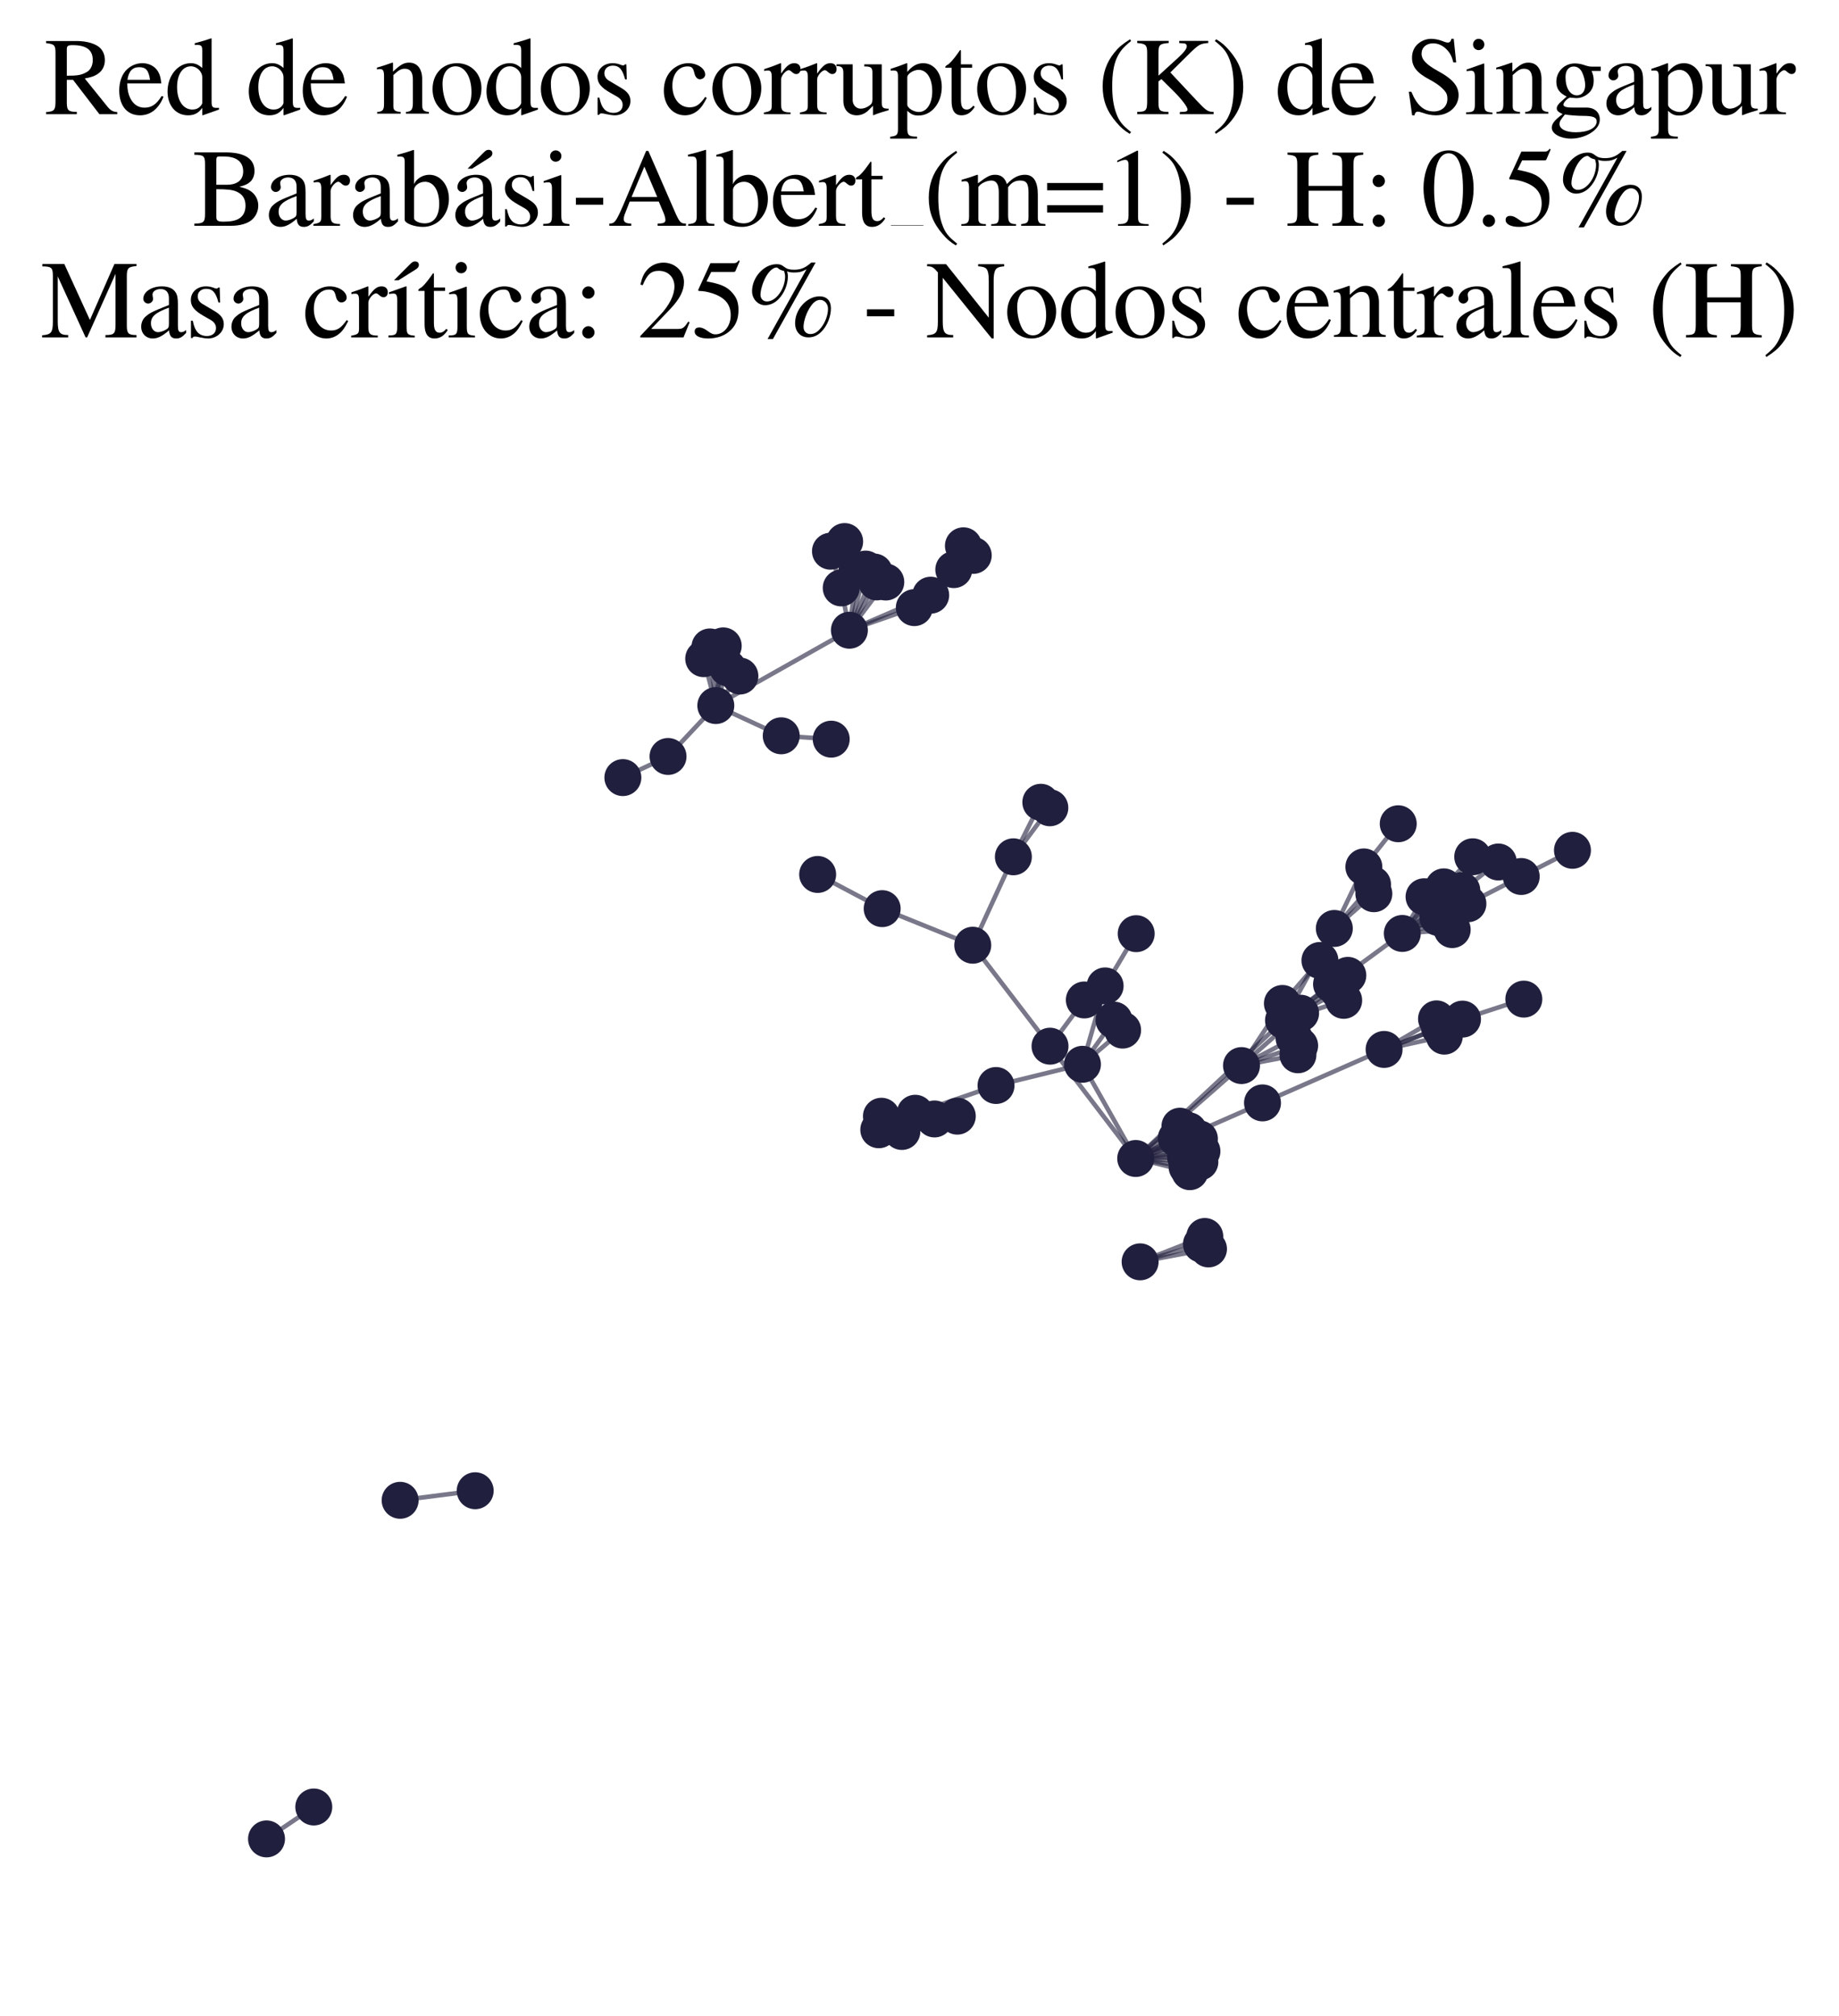 <?xml version="1.0" encoding="utf-8" standalone="no"?>
<!DOCTYPE svg PUBLIC "-//W3C//DTD SVG 1.1//EN"
  "http://www.w3.org/Graphics/SVG/1.1/DTD/svg11.dtd">
<svg xmlns:xlink="http://www.w3.org/1999/xlink" width="162.348pt" height="177.988pt" viewBox="0 0 162.348 177.988" xmlns="http://www.w3.org/2000/svg" version="1.1">
 <defs>
  <style type="text/css">*{stroke-linejoin: round; stroke-linecap: butt}</style>
 </defs>
 <g id="figure_1">
  <g id="patch_1">
   <path d="M 0 177.988 
L 162.348 177.988 
L 162.348 -0 
L 0 -0 
z
" style="fill: #ffffff"/>
  </g>
  <g id="axes_1">
   <g id="LineCollection_1">
    <path d="M 104.91 101.572 
L 100.261 102.287 
" clip-path="url(#p7e438a5db1)" style="fill: none; stroke: #201f3d; stroke-opacity: 0.6; stroke-width: 0.4"/>
    <path d="M 64.241 58.973 
L 63.192 62.295 
" clip-path="url(#p7e438a5db1)" style="fill: none; stroke: #201f3d; stroke-opacity: 0.6; stroke-width: 0.4"/>
    <path d="M 100.261 102.287 
L 95.56 93.97 
" clip-path="url(#p7e438a5db1)" style="fill: none; stroke: #201f3d; stroke-opacity: 0.6; stroke-width: 0.4"/>
    <path d="M 100.261 102.287 
L 111.454 97.378 
" clip-path="url(#p7e438a5db1)" style="fill: none; stroke: #201f3d; stroke-opacity: 0.6; stroke-width: 0.4"/>
    <path d="M 100.261 102.287 
L 105.041 103.452 
" clip-path="url(#p7e438a5db1)" style="fill: none; stroke: #201f3d; stroke-opacity: 0.6; stroke-width: 0.4"/>
    <path d="M 100.261 102.287 
L 113.31 90.091 
" clip-path="url(#p7e438a5db1)" style="fill: none; stroke: #201f3d; stroke-opacity: 0.6; stroke-width: 0.4"/>
    <path d="M 100.261 102.287 
L 109.6 94.083 
" clip-path="url(#p7e438a5db1)" style="fill: none; stroke: #201f3d; stroke-opacity: 0.6; stroke-width: 0.4"/>
    <path d="M 100.261 102.287 
L 106.109 101.644 
" clip-path="url(#p7e438a5db1)" style="fill: none; stroke: #201f3d; stroke-opacity: 0.6; stroke-width: 0.4"/>
    <path d="M 100.261 102.287 
L 105.885 100.551 
" clip-path="url(#p7e438a5db1)" style="fill: none; stroke: #201f3d; stroke-opacity: 0.6; stroke-width: 0.4"/>
    <path d="M 100.261 102.287 
L 92.696 92.37 
" clip-path="url(#p7e438a5db1)" style="fill: none; stroke: #201f3d; stroke-opacity: 0.6; stroke-width: 0.4"/>
    <path d="M 100.261 102.287 
L 104.797 103.033 
" clip-path="url(#p7e438a5db1)" style="fill: none; stroke: #201f3d; stroke-opacity: 0.6; stroke-width: 0.4"/>
    <path d="M 100.261 102.287 
L 103.842 100.501 
" clip-path="url(#p7e438a5db1)" style="fill: none; stroke: #201f3d; stroke-opacity: 0.6; stroke-width: 0.4"/>
    <path d="M 100.261 102.287 
L 104.931 99.834 
" clip-path="url(#p7e438a5db1)" style="fill: none; stroke: #201f3d; stroke-opacity: 0.6; stroke-width: 0.4"/>
    <path d="M 100.261 102.287 
L 104.655 102.148 
" clip-path="url(#p7e438a5db1)" style="fill: none; stroke: #201f3d; stroke-opacity: 0.6; stroke-width: 0.4"/>
    <path d="M 100.261 102.287 
L 104.945 100.745 
" clip-path="url(#p7e438a5db1)" style="fill: none; stroke: #201f3d; stroke-opacity: 0.6; stroke-width: 0.4"/>
    <path d="M 100.261 102.287 
L 105.926 102.591 
" clip-path="url(#p7e438a5db1)" style="fill: none; stroke: #201f3d; stroke-opacity: 0.6; stroke-width: 0.4"/>
    <path d="M 100.261 102.287 
L 104.166 99.435 
" clip-path="url(#p7e438a5db1)" style="fill: none; stroke: #201f3d; stroke-opacity: 0.6; stroke-width: 0.4"/>
    <path d="M 62.674 57.119 
L 63.192 62.295 
" clip-path="url(#p7e438a5db1)" style="fill: none; stroke: #201f3d; stroke-opacity: 0.6; stroke-width: 0.4"/>
    <path d="M 95.56 93.97 
L 87.929 95.842 
" clip-path="url(#p7e438a5db1)" style="fill: none; stroke: #201f3d; stroke-opacity: 0.6; stroke-width: 0.4"/>
    <path d="M 95.56 93.97 
L 97.561 87.049 
" clip-path="url(#p7e438a5db1)" style="fill: none; stroke: #201f3d; stroke-opacity: 0.6; stroke-width: 0.4"/>
    <path d="M 95.56 93.97 
L 98.344 90.07 
" clip-path="url(#p7e438a5db1)" style="fill: none; stroke: #201f3d; stroke-opacity: 0.6; stroke-width: 0.4"/>
    <path d="M 95.56 93.97 
L 99.105 90.951 
" clip-path="url(#p7e438a5db1)" style="fill: none; stroke: #201f3d; stroke-opacity: 0.6; stroke-width: 0.4"/>
    <path d="M 111.454 97.378 
L 122.189 92.657 
" clip-path="url(#p7e438a5db1)" style="fill: none; stroke: #201f3d; stroke-opacity: 0.6; stroke-width: 0.4"/>
    <path d="M 122.189 92.657 
L 127.505 91.484 
" clip-path="url(#p7e438a5db1)" style="fill: none; stroke: #201f3d; stroke-opacity: 0.6; stroke-width: 0.4"/>
    <path d="M 122.189 92.657 
L 127.083 90.748 
" clip-path="url(#p7e438a5db1)" style="fill: none; stroke: #201f3d; stroke-opacity: 0.6; stroke-width: 0.4"/>
    <path d="M 122.189 92.657 
L 129.11 89.98 
" clip-path="url(#p7e438a5db1)" style="fill: none; stroke: #201f3d; stroke-opacity: 0.6; stroke-width: 0.4"/>
    <path d="M 122.189 92.657 
L 126.817 89.959 
" clip-path="url(#p7e438a5db1)" style="fill: none; stroke: #201f3d; stroke-opacity: 0.6; stroke-width: 0.4"/>
    <path d="M 82.163 52.551 
L 74.985 55.645 
" clip-path="url(#p7e438a5db1)" style="fill: none; stroke: #201f3d; stroke-opacity: 0.6; stroke-width: 0.4"/>
    <path d="M 82.163 52.551 
L 85.919 49.038 
" clip-path="url(#p7e438a5db1)" style="fill: none; stroke: #201f3d; stroke-opacity: 0.6; stroke-width: 0.4"/>
    <path d="M 82.163 52.551 
L 85.051 48.19 
" clip-path="url(#p7e438a5db1)" style="fill: none; stroke: #201f3d; stroke-opacity: 0.6; stroke-width: 0.4"/>
    <path d="M 63.192 62.295 
L 74.985 55.645 
" clip-path="url(#p7e438a5db1)" style="fill: none; stroke: #201f3d; stroke-opacity: 0.6; stroke-width: 0.4"/>
    <path d="M 63.192 62.295 
L 63.847 57.027 
" clip-path="url(#p7e438a5db1)" style="fill: none; stroke: #201f3d; stroke-opacity: 0.6; stroke-width: 0.4"/>
    <path d="M 63.192 62.295 
L 63.626 57.836 
" clip-path="url(#p7e438a5db1)" style="fill: none; stroke: #201f3d; stroke-opacity: 0.6; stroke-width: 0.4"/>
    <path d="M 63.192 62.295 
L 62.123 58.158 
" clip-path="url(#p7e438a5db1)" style="fill: none; stroke: #201f3d; stroke-opacity: 0.6; stroke-width: 0.4"/>
    <path d="M 63.192 62.295 
L 58.975 66.79 
" clip-path="url(#p7e438a5db1)" style="fill: none; stroke: #201f3d; stroke-opacity: 0.6; stroke-width: 0.4"/>
    <path d="M 63.192 62.295 
L 68.968 64.966 
" clip-path="url(#p7e438a5db1)" style="fill: none; stroke: #201f3d; stroke-opacity: 0.6; stroke-width: 0.4"/>
    <path d="M 63.192 62.295 
L 65.318 59.689 
" clip-path="url(#p7e438a5db1)" style="fill: none; stroke: #201f3d; stroke-opacity: 0.6; stroke-width: 0.4"/>
    <path d="M 74.985 55.645 
L 75.664 50.316 
" clip-path="url(#p7e438a5db1)" style="fill: none; stroke: #201f3d; stroke-opacity: 0.6; stroke-width: 0.4"/>
    <path d="M 74.985 55.645 
L 78.199 51.388 
" clip-path="url(#p7e438a5db1)" style="fill: none; stroke: #201f3d; stroke-opacity: 0.6; stroke-width: 0.4"/>
    <path d="M 74.985 55.645 
L 74.264 51.909 
" clip-path="url(#p7e438a5db1)" style="fill: none; stroke: #201f3d; stroke-opacity: 0.6; stroke-width: 0.4"/>
    <path d="M 74.985 55.645 
L 77.395 51.38 
" clip-path="url(#p7e438a5db1)" style="fill: none; stroke: #201f3d; stroke-opacity: 0.6; stroke-width: 0.4"/>
    <path d="M 74.985 55.645 
L 77.177 50.505 
" clip-path="url(#p7e438a5db1)" style="fill: none; stroke: #201f3d; stroke-opacity: 0.6; stroke-width: 0.4"/>
    <path d="M 74.985 55.645 
L 80.717 53.649 
" clip-path="url(#p7e438a5db1)" style="fill: none; stroke: #201f3d; stroke-opacity: 0.6; stroke-width: 0.4"/>
    <path d="M 74.985 55.645 
L 76.413 50.245 
" clip-path="url(#p7e438a5db1)" style="fill: none; stroke: #201f3d; stroke-opacity: 0.6; stroke-width: 0.4"/>
    <path d="M 84.511 98.549 
L 82.499 98.796 
" clip-path="url(#p7e438a5db1)" style="fill: none; stroke: #201f3d; stroke-opacity: 0.6; stroke-width: 0.4"/>
    <path d="M 120.403 76.542 
L 117.795 81.975 
" clip-path="url(#p7e438a5db1)" style="fill: none; stroke: #201f3d; stroke-opacity: 0.6; stroke-width: 0.4"/>
    <path d="M 120.403 76.542 
L 123.437 72.732 
" clip-path="url(#p7e438a5db1)" style="fill: none; stroke: #201f3d; stroke-opacity: 0.6; stroke-width: 0.4"/>
    <path d="M 72.183 77.208 
L 77.879 80.226 
" clip-path="url(#p7e438a5db1)" style="fill: none; stroke: #201f3d; stroke-opacity: 0.6; stroke-width: 0.4"/>
    <path d="M 106.064 109.847 
L 100.651 111.412 
" clip-path="url(#p7e438a5db1)" style="fill: none; stroke: #201f3d; stroke-opacity: 0.6; stroke-width: 0.4"/>
    <path d="M 113.31 90.091 
L 123.796 82.417 
" clip-path="url(#p7e438a5db1)" style="fill: none; stroke: #201f3d; stroke-opacity: 0.6; stroke-width: 0.4"/>
    <path d="M 113.31 90.091 
L 117.795 81.975 
" clip-path="url(#p7e438a5db1)" style="fill: none; stroke: #201f3d; stroke-opacity: 0.6; stroke-width: 0.4"/>
    <path d="M 113.31 90.091 
L 117.549 86.897 
" clip-path="url(#p7e438a5db1)" style="fill: none; stroke: #201f3d; stroke-opacity: 0.6; stroke-width: 0.4"/>
    <path d="M 113.31 90.091 
L 118.217 87.561 
" clip-path="url(#p7e438a5db1)" style="fill: none; stroke: #201f3d; stroke-opacity: 0.6; stroke-width: 0.4"/>
    <path d="M 113.31 90.091 
L 118.622 88.324 
" clip-path="url(#p7e438a5db1)" style="fill: none; stroke: #201f3d; stroke-opacity: 0.6; stroke-width: 0.4"/>
    <path d="M 109.6 94.083 
L 114.734 92.325 
" clip-path="url(#p7e438a5db1)" style="fill: none; stroke: #201f3d; stroke-opacity: 0.6; stroke-width: 0.4"/>
    <path d="M 109.6 94.083 
L 114.583 93.13 
" clip-path="url(#p7e438a5db1)" style="fill: none; stroke: #201f3d; stroke-opacity: 0.6; stroke-width: 0.4"/>
    <path d="M 109.6 94.083 
L 113.211 88.598 
" clip-path="url(#p7e438a5db1)" style="fill: none; stroke: #201f3d; stroke-opacity: 0.6; stroke-width: 0.4"/>
    <path d="M 109.6 94.083 
L 114.817 89.459 
" clip-path="url(#p7e438a5db1)" style="fill: none; stroke: #201f3d; stroke-opacity: 0.6; stroke-width: 0.4"/>
    <path d="M 109.6 94.083 
L 114.24 91.65 
" clip-path="url(#p7e438a5db1)" style="fill: none; stroke: #201f3d; stroke-opacity: 0.6; stroke-width: 0.4"/>
    <path d="M 74.566 47.815 
L 74.264 51.909 
" clip-path="url(#p7e438a5db1)" style="fill: none; stroke: #201f3d; stroke-opacity: 0.6; stroke-width: 0.4"/>
    <path d="M 100.651 111.412 
L 106.686 110.271 
" clip-path="url(#p7e438a5db1)" style="fill: none; stroke: #201f3d; stroke-opacity: 0.6; stroke-width: 0.4"/>
    <path d="M 100.651 111.412 
L 106.36 109.171 
" clip-path="url(#p7e438a5db1)" style="fill: none; stroke: #201f3d; stroke-opacity: 0.6; stroke-width: 0.4"/>
    <path d="M 87.929 95.842 
L 80.797 98.292 
" clip-path="url(#p7e438a5db1)" style="fill: none; stroke: #201f3d; stroke-opacity: 0.6; stroke-width: 0.4"/>
    <path d="M 77.813 98.556 
L 80.797 98.292 
" clip-path="url(#p7e438a5db1)" style="fill: none; stroke: #201f3d; stroke-opacity: 0.6; stroke-width: 0.4"/>
    <path d="M 95.726 88.289 
L 92.696 92.37 
" clip-path="url(#p7e438a5db1)" style="fill: none; stroke: #201f3d; stroke-opacity: 0.6; stroke-width: 0.4"/>
    <path d="M 132.273 76.107 
L 129.053 78.626 
" clip-path="url(#p7e438a5db1)" style="fill: none; stroke: #201f3d; stroke-opacity: 0.6; stroke-width: 0.4"/>
    <path d="M 123.796 82.417 
L 127.699 81.376 
" clip-path="url(#p7e438a5db1)" style="fill: none; stroke: #201f3d; stroke-opacity: 0.6; stroke-width: 0.4"/>
    <path d="M 123.796 82.417 
L 126.929 80.994 
" clip-path="url(#p7e438a5db1)" style="fill: none; stroke: #201f3d; stroke-opacity: 0.6; stroke-width: 0.4"/>
    <path d="M 123.796 82.417 
L 128.202 82.077 
" clip-path="url(#p7e438a5db1)" style="fill: none; stroke: #201f3d; stroke-opacity: 0.6; stroke-width: 0.4"/>
    <path d="M 123.796 82.417 
L 129.588 79.793 
" clip-path="url(#p7e438a5db1)" style="fill: none; stroke: #201f3d; stroke-opacity: 0.6; stroke-width: 0.4"/>
    <path d="M 123.796 82.417 
L 129.053 78.626 
" clip-path="url(#p7e438a5db1)" style="fill: none; stroke: #201f3d; stroke-opacity: 0.6; stroke-width: 0.4"/>
    <path d="M 123.796 82.417 
L 126.85 80.13 
" clip-path="url(#p7e438a5db1)" style="fill: none; stroke: #201f3d; stroke-opacity: 0.6; stroke-width: 0.4"/>
    <path d="M 123.796 82.417 
L 127.457 78.304 
" clip-path="url(#p7e438a5db1)" style="fill: none; stroke: #201f3d; stroke-opacity: 0.6; stroke-width: 0.4"/>
    <path d="M 123.796 82.417 
L 126.418 79.139 
" clip-path="url(#p7e438a5db1)" style="fill: none; stroke: #201f3d; stroke-opacity: 0.6; stroke-width: 0.4"/>
    <path d="M 123.796 82.417 
L 125.716 79.178 
" clip-path="url(#p7e438a5db1)" style="fill: none; stroke: #201f3d; stroke-opacity: 0.6; stroke-width: 0.4"/>
    <path d="M 117.795 81.975 
L 121.168 78.089 
" clip-path="url(#p7e438a5db1)" style="fill: none; stroke: #201f3d; stroke-opacity: 0.6; stroke-width: 0.4"/>
    <path d="M 117.795 81.975 
L 121.284 78.909 
" clip-path="url(#p7e438a5db1)" style="fill: none; stroke: #201f3d; stroke-opacity: 0.6; stroke-width: 0.4"/>
    <path d="M 80.717 53.649 
L 84.201 50.293 
" clip-path="url(#p7e438a5db1)" style="fill: none; stroke: #201f3d; stroke-opacity: 0.6; stroke-width: 0.4"/>
    <path d="M 97.561 87.049 
L 100.304 82.437 
" clip-path="url(#p7e438a5db1)" style="fill: none; stroke: #201f3d; stroke-opacity: 0.6; stroke-width: 0.4"/>
    <path d="M 74.264 51.909 
L 73.315 48.668 
" clip-path="url(#p7e438a5db1)" style="fill: none; stroke: #201f3d; stroke-opacity: 0.6; stroke-width: 0.4"/>
    <path d="M 92.696 92.37 
L 85.876 83.456 
" clip-path="url(#p7e438a5db1)" style="fill: none; stroke: #201f3d; stroke-opacity: 0.6; stroke-width: 0.4"/>
    <path d="M 89.462 75.649 
L 85.876 83.456 
" clip-path="url(#p7e438a5db1)" style="fill: none; stroke: #201f3d; stroke-opacity: 0.6; stroke-width: 0.4"/>
    <path d="M 89.462 75.649 
L 92.68 71.321 
" clip-path="url(#p7e438a5db1)" style="fill: none; stroke: #201f3d; stroke-opacity: 0.6; stroke-width: 0.4"/>
    <path d="M 89.462 75.649 
L 91.885 70.835 
" clip-path="url(#p7e438a5db1)" style="fill: none; stroke: #201f3d; stroke-opacity: 0.6; stroke-width: 0.4"/>
    <path d="M 85.876 83.456 
L 77.879 80.226 
" clip-path="url(#p7e438a5db1)" style="fill: none; stroke: #201f3d; stroke-opacity: 0.6; stroke-width: 0.4"/>
    <path d="M 129.11 89.98 
L 134.524 88.215 
" clip-path="url(#p7e438a5db1)" style="fill: none; stroke: #201f3d; stroke-opacity: 0.6; stroke-width: 0.4"/>
    <path d="M 134.294 77.389 
L 129.588 79.793 
" clip-path="url(#p7e438a5db1)" style="fill: none; stroke: #201f3d; stroke-opacity: 0.6; stroke-width: 0.4"/>
    <path d="M 134.294 77.389 
L 138.818 75.077 
" clip-path="url(#p7e438a5db1)" style="fill: none; stroke: #201f3d; stroke-opacity: 0.6; stroke-width: 0.4"/>
    <path d="M 127.457 78.304 
L 130.013 75.647 
" clip-path="url(#p7e438a5db1)" style="fill: none; stroke: #201f3d; stroke-opacity: 0.6; stroke-width: 0.4"/>
    <path d="M 80.797 98.292 
L 77.58 99.75 
" clip-path="url(#p7e438a5db1)" style="fill: none; stroke: #201f3d; stroke-opacity: 0.6; stroke-width: 0.4"/>
    <path d="M 80.797 98.292 
L 82.499 98.796 
" clip-path="url(#p7e438a5db1)" style="fill: none; stroke: #201f3d; stroke-opacity: 0.6; stroke-width: 0.4"/>
    <path d="M 80.797 98.292 
L 79.618 99.901 
" clip-path="url(#p7e438a5db1)" style="fill: none; stroke: #201f3d; stroke-opacity: 0.6; stroke-width: 0.4"/>
    <path d="M 68.968 64.966 
L 73.381 65.263 
" clip-path="url(#p7e438a5db1)" style="fill: none; stroke: #201f3d; stroke-opacity: 0.6; stroke-width: 0.4"/>
    <path d="M 113.211 88.598 
L 116.525 84.802 
" clip-path="url(#p7e438a5db1)" style="fill: none; stroke: #201f3d; stroke-opacity: 0.6; stroke-width: 0.4"/>
    <path d="M 114.817 89.459 
L 118.987 86.118 
" clip-path="url(#p7e438a5db1)" style="fill: none; stroke: #201f3d; stroke-opacity: 0.6; stroke-width: 0.4"/>
    <path d="M 35.324 132.466 
L 41.95 131.621 
" clip-path="url(#p7e438a5db1)" style="fill: none; stroke: #201f3d; stroke-opacity: 0.6; stroke-width: 0.4"/>
    <path d="M 27.701 159.544 
L 23.529 162.361 
" clip-path="url(#p7e438a5db1)" style="fill: none; stroke: #201f3d; stroke-opacity: 0.6; stroke-width: 0.4"/>
    <path d="M 54.988 68.656 
L 58.975 66.79 
" clip-path="url(#p7e438a5db1)" style="fill: none; stroke: #201f3d; stroke-opacity: 0.6; stroke-width: 0.4"/>
   </g>
   <g id="PathCollection_1">
    <defs>
     <path id="m684971821a" d="M 0 1.581 
C 0.419 1.581 0.822 1.415 1.118 1.118 
C 1.415 0.822 1.581 0.419 1.581 0 
C 1.581 -0.419 1.415 -0.822 1.118 -1.118 
C 0.822 -1.415 0.419 -1.581 0 -1.581 
C -0.419 -1.581 -0.822 -1.415 -1.118 -1.118 
C -1.415 -0.822 -1.581 -0.419 -1.581 0 
C -1.581 0.419 -1.415 0.822 -1.118 1.118 
C -0.822 1.415 -0.419 1.581 0 1.581 
z
" style="stroke: #201f3d; stroke-width: 0.1"/>
    </defs>
    <g clip-path="url(#p7e438a5db1)">
     <use xlink:href="#m684971821a" x="126.85" y="80.13" style="fill: #201f3d; stroke: #201f3d; stroke-width: 0.1"/>
     <use xlink:href="#m684971821a" x="75.664" y="50.316" style="fill: #201f3d; stroke: #201f3d; stroke-width: 0.1"/>
     <use xlink:href="#m684971821a" x="54.988" y="68.656" style="fill: #201f3d; stroke: #201f3d; stroke-width: 0.1"/>
     <use xlink:href="#m684971821a" x="85.051" y="48.19" style="fill: #201f3d; stroke: #201f3d; stroke-width: 0.1"/>
     <use xlink:href="#m684971821a" x="132.273" y="76.107" style="fill: #201f3d; stroke: #201f3d; stroke-width: 0.1"/>
     <use xlink:href="#m684971821a" x="123.437" y="72.732" style="fill: #201f3d; stroke: #201f3d; stroke-width: 0.1"/>
     <use xlink:href="#m684971821a" x="127.457" y="78.304" style="fill: #201f3d; stroke: #201f3d; stroke-width: 0.1"/>
     <use xlink:href="#m684971821a" x="106.686" y="110.271" style="fill: #201f3d; stroke: #201f3d; stroke-width: 0.1"/>
     <use xlink:href="#m684971821a" x="73.381" y="65.263" style="fill: #201f3d; stroke: #201f3d; stroke-width: 0.1"/>
     <use xlink:href="#m684971821a" x="123.796" y="82.417" style="fill: #201f3d; stroke: #201f3d; stroke-width: 0.1"/>
     <use xlink:href="#m684971821a" x="65.318" y="59.689" style="fill: #201f3d; stroke: #201f3d; stroke-width: 0.1"/>
     <use xlink:href="#m684971821a" x="106.109" y="101.644" style="fill: #201f3d; stroke: #201f3d; stroke-width: 0.1"/>
     <use xlink:href="#m684971821a" x="104.91" y="101.572" style="fill: #201f3d; stroke: #201f3d; stroke-width: 0.1"/>
     <use xlink:href="#m684971821a" x="73.315" y="48.668" style="fill: #201f3d; stroke: #201f3d; stroke-width: 0.1"/>
     <use xlink:href="#m684971821a" x="126.929" y="80.994" style="fill: #201f3d; stroke: #201f3d; stroke-width: 0.1"/>
     <use xlink:href="#m684971821a" x="95.726" y="88.289" style="fill: #201f3d; stroke: #201f3d; stroke-width: 0.1"/>
     <use xlink:href="#m684971821a" x="74.566" y="47.815" style="fill: #201f3d; stroke: #201f3d; stroke-width: 0.1"/>
     <use xlink:href="#m684971821a" x="95.56" y="93.97" style="fill: #201f3d; stroke: #201f3d; stroke-width: 0.1"/>
     <use xlink:href="#m684971821a" x="127.699" y="81.376" style="fill: #201f3d; stroke: #201f3d; stroke-width: 0.1"/>
     <use xlink:href="#m684971821a" x="113.211" y="88.598" style="fill: #201f3d; stroke: #201f3d; stroke-width: 0.1"/>
     <use xlink:href="#m684971821a" x="58.975" y="66.79" style="fill: #201f3d; stroke: #201f3d; stroke-width: 0.1"/>
     <use xlink:href="#m684971821a" x="77.177" y="50.505" style="fill: #201f3d; stroke: #201f3d; stroke-width: 0.1"/>
     <use xlink:href="#m684971821a" x="76.413" y="50.245" style="fill: #201f3d; stroke: #201f3d; stroke-width: 0.1"/>
     <use xlink:href="#m684971821a" x="134.294" y="77.389" style="fill: #201f3d; stroke: #201f3d; stroke-width: 0.1"/>
     <use xlink:href="#m684971821a" x="105.041" y="103.452" style="fill: #201f3d; stroke: #201f3d; stroke-width: 0.1"/>
     <use xlink:href="#m684971821a" x="121.168" y="78.089" style="fill: #201f3d; stroke: #201f3d; stroke-width: 0.1"/>
     <use xlink:href="#m684971821a" x="100.304" y="82.437" style="fill: #201f3d; stroke: #201f3d; stroke-width: 0.1"/>
     <use xlink:href="#m684971821a" x="126.418" y="79.139" style="fill: #201f3d; stroke: #201f3d; stroke-width: 0.1"/>
     <use xlink:href="#m684971821a" x="127.505" y="91.484" style="fill: #201f3d; stroke: #201f3d; stroke-width: 0.1"/>
     <use xlink:href="#m684971821a" x="114.734" y="92.325" style="fill: #201f3d; stroke: #201f3d; stroke-width: 0.1"/>
     <use xlink:href="#m684971821a" x="63.847" y="57.027" style="fill: #201f3d; stroke: #201f3d; stroke-width: 0.1"/>
     <use xlink:href="#m684971821a" x="98.344" y="90.07" style="fill: #201f3d; stroke: #201f3d; stroke-width: 0.1"/>
     <use xlink:href="#m684971821a" x="78.199" y="51.388" style="fill: #201f3d; stroke: #201f3d; stroke-width: 0.1"/>
     <use xlink:href="#m684971821a" x="100.261" y="102.287" style="fill: #201f3d; stroke: #201f3d; stroke-width: 0.1"/>
     <use xlink:href="#m684971821a" x="82.499" y="98.796" style="fill: #201f3d; stroke: #201f3d; stroke-width: 0.1"/>
     <use xlink:href="#m684971821a" x="62.674" y="57.119" style="fill: #201f3d; stroke: #201f3d; stroke-width: 0.1"/>
     <use xlink:href="#m684971821a" x="134.524" y="88.215" style="fill: #201f3d; stroke: #201f3d; stroke-width: 0.1"/>
     <use xlink:href="#m684971821a" x="63.626" y="57.836" style="fill: #201f3d; stroke: #201f3d; stroke-width: 0.1"/>
     <use xlink:href="#m684971821a" x="23.529" y="162.361" style="fill: #201f3d; stroke: #201f3d; stroke-width: 0.1"/>
     <use xlink:href="#m684971821a" x="35.324" y="132.466" style="fill: #201f3d; stroke: #201f3d; stroke-width: 0.1"/>
     <use xlink:href="#m684971821a" x="77.813" y="98.556" style="fill: #201f3d; stroke: #201f3d; stroke-width: 0.1"/>
     <use xlink:href="#m684971821a" x="99.105" y="90.951" style="fill: #201f3d; stroke: #201f3d; stroke-width: 0.1"/>
     <use xlink:href="#m684971821a" x="114.24" y="91.65" style="fill: #201f3d; stroke: #201f3d; stroke-width: 0.1"/>
     <use xlink:href="#m684971821a" x="41.95" y="131.621" style="fill: #201f3d; stroke: #201f3d; stroke-width: 0.1"/>
     <use xlink:href="#m684971821a" x="120.403" y="76.542" style="fill: #201f3d; stroke: #201f3d; stroke-width: 0.1"/>
     <use xlink:href="#m684971821a" x="126.817" y="89.959" style="fill: #201f3d; stroke: #201f3d; stroke-width: 0.1"/>
     <use xlink:href="#m684971821a" x="77.395" y="51.38" style="fill: #201f3d; stroke: #201f3d; stroke-width: 0.1"/>
     <use xlink:href="#m684971821a" x="68.968" y="64.966" style="fill: #201f3d; stroke: #201f3d; stroke-width: 0.1"/>
     <use xlink:href="#m684971821a" x="111.454" y="97.378" style="fill: #201f3d; stroke: #201f3d; stroke-width: 0.1"/>
     <use xlink:href="#m684971821a" x="128.202" y="82.077" style="fill: #201f3d; stroke: #201f3d; stroke-width: 0.1"/>
     <use xlink:href="#m684971821a" x="72.183" y="77.208" style="fill: #201f3d; stroke: #201f3d; stroke-width: 0.1"/>
     <use xlink:href="#m684971821a" x="122.189" y="92.657" style="fill: #201f3d; stroke: #201f3d; stroke-width: 0.1"/>
     <use xlink:href="#m684971821a" x="85.876" y="83.456" style="fill: #201f3d; stroke: #201f3d; stroke-width: 0.1"/>
     <use xlink:href="#m684971821a" x="100.651" y="111.412" style="fill: #201f3d; stroke: #201f3d; stroke-width: 0.1"/>
     <use xlink:href="#m684971821a" x="89.462" y="75.649" style="fill: #201f3d; stroke: #201f3d; stroke-width: 0.1"/>
     <use xlink:href="#m684971821a" x="109.6" y="94.083" style="fill: #201f3d; stroke: #201f3d; stroke-width: 0.1"/>
     <use xlink:href="#m684971821a" x="129.588" y="79.793" style="fill: #201f3d; stroke: #201f3d; stroke-width: 0.1"/>
     <use xlink:href="#m684971821a" x="130.013" y="75.647" style="fill: #201f3d; stroke: #201f3d; stroke-width: 0.1"/>
     <use xlink:href="#m684971821a" x="113.31" y="90.091" style="fill: #201f3d; stroke: #201f3d; stroke-width: 0.1"/>
     <use xlink:href="#m684971821a" x="104.655" y="102.148" style="fill: #201f3d; stroke: #201f3d; stroke-width: 0.1"/>
     <use xlink:href="#m684971821a" x="103.842" y="100.501" style="fill: #201f3d; stroke: #201f3d; stroke-width: 0.1"/>
     <use xlink:href="#m684971821a" x="129.053" y="78.626" style="fill: #201f3d; stroke: #201f3d; stroke-width: 0.1"/>
     <use xlink:href="#m684971821a" x="106.064" y="109.847" style="fill: #201f3d; stroke: #201f3d; stroke-width: 0.1"/>
     <use xlink:href="#m684971821a" x="84.201" y="50.293" style="fill: #201f3d; stroke: #201f3d; stroke-width: 0.1"/>
     <use xlink:href="#m684971821a" x="97.561" y="87.049" style="fill: #201f3d; stroke: #201f3d; stroke-width: 0.1"/>
     <use xlink:href="#m684971821a" x="104.166" y="99.435" style="fill: #201f3d; stroke: #201f3d; stroke-width: 0.1"/>
     <use xlink:href="#m684971821a" x="77.58" y="99.75" style="fill: #201f3d; stroke: #201f3d; stroke-width: 0.1"/>
     <use xlink:href="#m684971821a" x="106.36" y="109.171" style="fill: #201f3d; stroke: #201f3d; stroke-width: 0.1"/>
     <use xlink:href="#m684971821a" x="121.284" y="78.909" style="fill: #201f3d; stroke: #201f3d; stroke-width: 0.1"/>
     <use xlink:href="#m684971821a" x="80.797" y="98.292" style="fill: #201f3d; stroke: #201f3d; stroke-width: 0.1"/>
     <use xlink:href="#m684971821a" x="105.926" y="102.591" style="fill: #201f3d; stroke: #201f3d; stroke-width: 0.1"/>
     <use xlink:href="#m684971821a" x="104.945" y="100.745" style="fill: #201f3d; stroke: #201f3d; stroke-width: 0.1"/>
     <use xlink:href="#m684971821a" x="127.083" y="90.748" style="fill: #201f3d; stroke: #201f3d; stroke-width: 0.1"/>
     <use xlink:href="#m684971821a" x="114.817" y="89.459" style="fill: #201f3d; stroke: #201f3d; stroke-width: 0.1"/>
     <use xlink:href="#m684971821a" x="82.163" y="52.551" style="fill: #201f3d; stroke: #201f3d; stroke-width: 0.1"/>
     <use xlink:href="#m684971821a" x="62.123" y="58.158" style="fill: #201f3d; stroke: #201f3d; stroke-width: 0.1"/>
     <use xlink:href="#m684971821a" x="118.217" y="87.561" style="fill: #201f3d; stroke: #201f3d; stroke-width: 0.1"/>
     <use xlink:href="#m684971821a" x="117.549" y="86.897" style="fill: #201f3d; stroke: #201f3d; stroke-width: 0.1"/>
     <use xlink:href="#m684971821a" x="118.987" y="86.118" style="fill: #201f3d; stroke: #201f3d; stroke-width: 0.1"/>
     <use xlink:href="#m684971821a" x="129.11" y="89.98" style="fill: #201f3d; stroke: #201f3d; stroke-width: 0.1"/>
     <use xlink:href="#m684971821a" x="91.885" y="70.835" style="fill: #201f3d; stroke: #201f3d; stroke-width: 0.1"/>
     <use xlink:href="#m684971821a" x="79.618" y="99.901" style="fill: #201f3d; stroke: #201f3d; stroke-width: 0.1"/>
     <use xlink:href="#m684971821a" x="64.241" y="58.973" style="fill: #201f3d; stroke: #201f3d; stroke-width: 0.1"/>
     <use xlink:href="#m684971821a" x="85.919" y="49.038" style="fill: #201f3d; stroke: #201f3d; stroke-width: 0.1"/>
     <use xlink:href="#m684971821a" x="80.717" y="53.649" style="fill: #201f3d; stroke: #201f3d; stroke-width: 0.1"/>
     <use xlink:href="#m684971821a" x="92.696" y="92.37" style="fill: #201f3d; stroke: #201f3d; stroke-width: 0.1"/>
     <use xlink:href="#m684971821a" x="117.795" y="81.975" style="fill: #201f3d; stroke: #201f3d; stroke-width: 0.1"/>
     <use xlink:href="#m684971821a" x="104.797" y="103.033" style="fill: #201f3d; stroke: #201f3d; stroke-width: 0.1"/>
     <use xlink:href="#m684971821a" x="92.68" y="71.321" style="fill: #201f3d; stroke: #201f3d; stroke-width: 0.1"/>
     <use xlink:href="#m684971821a" x="27.701" y="159.544" style="fill: #201f3d; stroke: #201f3d; stroke-width: 0.1"/>
     <use xlink:href="#m684971821a" x="87.929" y="95.842" style="fill: #201f3d; stroke: #201f3d; stroke-width: 0.1"/>
     <use xlink:href="#m684971821a" x="74.985" y="55.645" style="fill: #201f3d; stroke: #201f3d; stroke-width: 0.1"/>
     <use xlink:href="#m684971821a" x="63.192" y="62.295" style="fill: #201f3d; stroke: #201f3d; stroke-width: 0.1"/>
     <use xlink:href="#m684971821a" x="74.264" y="51.909" style="fill: #201f3d; stroke: #201f3d; stroke-width: 0.1"/>
     <use xlink:href="#m684971821a" x="118.622" y="88.324" style="fill: #201f3d; stroke: #201f3d; stroke-width: 0.1"/>
     <use xlink:href="#m684971821a" x="138.818" y="75.077" style="fill: #201f3d; stroke: #201f3d; stroke-width: 0.1"/>
     <use xlink:href="#m684971821a" x="116.525" y="84.802" style="fill: #201f3d; stroke: #201f3d; stroke-width: 0.1"/>
     <use xlink:href="#m684971821a" x="125.716" y="79.178" style="fill: #201f3d; stroke: #201f3d; stroke-width: 0.1"/>
     <use xlink:href="#m684971821a" x="104.931" y="99.834" style="fill: #201f3d; stroke: #201f3d; stroke-width: 0.1"/>
     <use xlink:href="#m684971821a" x="105.885" y="100.551" style="fill: #201f3d; stroke: #201f3d; stroke-width: 0.1"/>
     <use xlink:href="#m684971821a" x="84.511" y="98.549" style="fill: #201f3d; stroke: #201f3d; stroke-width: 0.1"/>
     <use xlink:href="#m684971821a" x="114.583" y="93.13" style="fill: #201f3d; stroke: #201f3d; stroke-width: 0.1"/>
     <use xlink:href="#m684971821a" x="77.879" y="80.226" style="fill: #201f3d; stroke: #201f3d; stroke-width: 0.1"/>
    </g>
   </g>
   <g id="text_1">
    <!-- Red de nodos corruptos (K) de Singapur -->
    <g transform="translate(3.901 10.084) scale(0.096 -0.096)">
     <defs>
      <path id="NimbusRomNo9L-Regu-52" d="M 4218 121 
C 3974 140 3846 205 3661 424 
L 2342 2061 
C 2771 2143 2963 2219 3174 2388 
C 3379 2553 3501 2818 3501 3113 
C 3501 3385 3418 3618 3251 3801 
C 3008 4059 2477 4224 1875 4224 
L 109 4224 
L 109 4102 
C 589 4051 653 3981 653 3528 
L 653 765 
C 653 236 589 159 109 121 
L 109 0 
L 1882 0 
L 1882 134 
C 1389 134 1306 219 1306 692 
L 1306 1984 
L 1664 1984 
L 3187 0 
L 4218 0 
L 4218 121 
z
M 1306 3762 
C 1306 3937 1376 3987 1632 3987 
C 2432 3987 2803 3716 2803 3123 
C 2803 2807 2669 2542 2438 2423 
C 2144 2258 1920 2221 1306 2221 
L 1306 3762 
z
" transform="scale(0.016)"/>
      <path id="NimbusRomNo9L-Regu-65" d="M 2611 1053 
C 2304 564 2029 378 1619 378 
C 1254 378 979 564 794 930 
C 678 1174 634 1386 621 1779 
L 2592 1779 
C 2541 2193 2477 2377 2317 2581 
C 2125 2811 1830 2944 1498 2944 
C 1178 2944 877 2829 634 2611 
C 333 2349 160 1894 160 1370 
C 160 486 621 -64 1357 -64 
C 1965 -64 2445 315 2714 1008 
L 2611 1053 
z
M 634 1984 
C 704 2479 922 2714 1312 2714 
C 1702 2714 1856 2535 1939 1984 
L 634 1984 
z
" transform="scale(0.016)"/>
      <path id="NimbusRomNo9L-Regu-64" d="M 2202 -64 
L 3142 269 
L 3142 365 
C 3027 365 3014 365 2995 365 
C 2765 365 2714 435 2714 731 
L 2714 4364 
L 2682 4377 
C 2374 4268 2150 4204 1741 4096 
L 1741 3994 
C 1792 4000 1830 4000 1882 4000 
C 2118 4000 2176 3936 2176 3672 
L 2176 2669 
C 1933 2874 1760 2944 1504 2944 
C 768 2944 173 2221 173 1312 
C 173 493 653 -64 1357 -64 
C 1715 -64 1958 64 2176 365 
L 2176 -45 
L 2202 -64 
z
M 2176 653 
C 2176 608 2131 531 2067 461 
C 1952 333 1792 269 1606 269 
C 1075 269 723 781 723 1568 
C 723 2291 1037 2765 1523 2765 
C 1862 2765 2176 2464 2176 2125 
L 2176 653 
z
" transform="scale(0.016)"/>
      <path id="NimbusRomNo9L-Regu-6e" d="M 102 2579 
C 141 2598 205 2605 275 2605 
C 454 2605 512 2509 512 2195 
L 512 608 
C 512 243 442 154 115 128 
L 115 32 
L 1472 32 
L 1472 128 
C 1146 154 1050 230 1050 461 
L 1050 2259 
C 1357 2547 1498 2624 1709 2624 
C 2022 2624 2176 2426 2176 2003 
L 2176 666 
C 2176 262 2093 154 1773 128 
L 1773 32 
L 3104 32 
L 3104 128 
C 2790 160 2714 237 2714 550 
L 2714 2016 
C 2714 2618 2432 2976 1958 2976 
C 1664 2976 1466 2867 1030 2458 
L 1030 2963 
L 986 2976 
C 672 2861 454 2790 102 2688 
L 102 2579 
z
" transform="scale(0.016)"/>
      <path id="NimbusRomNo9L-Regu-6f" d="M 1600 2944 
C 768 2944 186 2330 186 1446 
C 186 582 781 -64 1587 -64 
C 2394 -64 3008 614 3008 1498 
C 3008 2336 2419 2944 1600 2944 
z
M 1517 2765 
C 2054 2765 2432 2150 2432 1274 
C 2432 550 2144 115 1664 115 
C 1414 115 1178 269 1043 525 
C 864 858 762 1306 762 1760 
C 762 2368 1062 2765 1517 2765 
z
" transform="scale(0.016)"/>
      <path id="NimbusRomNo9L-Regu-73" d="M 2016 2010 
L 1990 2880 
L 1920 2880 
L 1907 2867 
C 1850 2822 1843 2816 1818 2816 
C 1779 2816 1715 2829 1645 2861 
C 1504 2915 1363 2944 1197 2944 
C 691 2944 326 2616 326 2154 
C 326 1796 531 1539 1075 1231 
L 1446 1020 
C 1670 892 1779 737 1779 539 
C 1779 256 1574 77 1248 77 
C 1030 77 832 159 710 298 
C 576 455 518 600 435 960 
L 333 960 
L 333 -39 
L 416 -39 
C 461 33 486 48 563 48 
C 621 48 710 35 858 -2 
C 1037 -39 1210 -64 1325 -64 
C 1818 -64 2227 308 2227 757 
C 2227 1077 2074 1289 1690 1520 
L 998 1930 
C 819 2033 723 2194 723 2367 
C 723 2624 922 2803 1216 2803 
C 1581 2803 1773 2583 1920 2010 
L 2016 2010 
z
" transform="scale(0.016)"/>
      <path id="NimbusRomNo9L-Regu-63" d="M 2547 998 
C 2240 550 2010 397 1645 397 
C 1062 397 653 909 653 1645 
C 653 2304 1005 2758 1523 2758 
C 1754 2758 1837 2688 1901 2451 
L 1939 2310 
C 1990 2131 2106 2016 2240 2016 
C 2406 2016 2547 2138 2547 2285 
C 2547 2643 2099 2944 1562 2944 
C 1248 2944 922 2816 659 2586 
C 339 2304 160 1869 160 1363 
C 160 531 666 -64 1376 -64 
C 1664 -64 1920 38 2150 237 
C 2323 390 2445 563 2637 941 
L 2547 998 
z
" transform="scale(0.016)"/>
      <path id="NimbusRomNo9L-Regu-72" d="M 45 2496 
C 134 2515 192 2522 269 2522 
C 429 2522 486 2419 486 2138 
L 486 538 
C 486 218 442 173 32 96 
L 32 0 
L 1568 0 
L 1568 102 
C 1133 102 1024 199 1024 565 
L 1024 2013 
C 1024 2219 1299 2541 1472 2541 
C 1510 2541 1568 2509 1638 2445 
C 1741 2355 1811 2317 1894 2317 
C 2048 2317 2144 2426 2144 2605 
C 2144 2816 2010 2944 1792 2944 
C 1523 2944 1338 2797 1024 2343 
L 1024 2931 
L 992 2944 
C 653 2803 422 2721 45 2599 
L 45 2496 
z
" transform="scale(0.016)"/>
      <path id="NimbusRomNo9L-Regu-75" d="M 3066 320 
L 3034 320 
C 2739 320 2669 390 2669 685 
L 2669 2880 
L 1658 2880 
L 1658 2758 
C 2054 2758 2131 2694 2131 2375 
L 2131 875 
C 2131 697 2099 607 2010 537 
C 1837 397 1638 320 1446 320 
C 1197 320 992 537 992 805 
L 992 2880 
L 58 2880 
L 58 2778 
C 365 2778 454 2682 454 2387 
L 454 770 
C 454 263 762 -64 1229 -64 
C 1466 -64 1715 38 1888 211 
L 2163 486 
L 2163 -45 
L 2189 -58 
C 2509 70 2739 141 3066 230 
L 3066 320 
z
" transform="scale(0.016)"/>
      <path id="NimbusRomNo9L-Regu-70" d="M 58 2516 
C 115 2522 160 2522 218 2522 
C 435 2522 480 2458 480 2155 
L 480 -855 
C 480 -1189 410 -1261 32 -1299 
L 32 -1408 
L 1581 -1408 
L 1581 -1293 
C 1101 -1293 1018 -1222 1018 -816 
L 1018 199 
C 1242 -13 1395 -77 1664 -77 
C 2419 -77 3008 643 3008 1575 
C 3008 2372 2560 2944 1939 2944 
C 1581 2944 1299 2784 1018 2438 
L 1018 2931 
L 979 2944 
C 634 2810 410 2726 58 2618 
L 58 2516 
z
M 1018 2136 
C 1018 2329 1376 2560 1670 2560 
C 2144 2560 2458 2071 2458 1324 
C 2458 611 2144 128 1683 128 
C 1382 128 1018 359 1018 552 
L 1018 2136 
z
" transform="scale(0.016)"/>
      <path id="NimbusRomNo9L-Regu-74" d="M 1632 2880 
L 986 2880 
L 986 3622 
C 986 3686 979 3706 941 3706 
C 896 3648 858 3590 813 3526 
C 570 3174 294 2867 192 2841 
C 122 2794 83 2748 83 2715 
C 83 2695 90 2682 109 2682 
L 448 2682 
L 448 751 
C 448 212 640 -64 1018 -64 
C 1331 -64 1574 90 1786 423 
L 1702 493 
C 1568 333 1459 269 1318 269 
C 1082 269 986 443 986 847 
L 986 2682 
L 1632 2682 
L 1632 2880 
z
" transform="scale(0.016)"/>
      <path id="NimbusRomNo9L-Regu-28" d="M 1888 4326 
C 1414 4019 1222 3853 986 3558 
C 531 3002 307 2362 307 1613 
C 307 800 544 173 1107 -480 
C 1370 -787 1536 -928 1869 -1133 
L 1946 -1030 
C 1434 -627 1254 -403 1082 77 
C 928 506 858 992 858 1632 
C 858 2304 941 2829 1114 3226 
C 1293 3622 1485 3853 1946 4224 
L 1888 4326 
z
" transform="scale(0.016)"/>
      <path id="NimbusRomNo9L-Regu-4b" d="M 2643 4109 
C 2720 4096 2784 4096 2810 4096 
C 3002 4096 3078 4045 3078 3917 
C 3078 3775 2931 3583 2579 3257 
L 1446 2224 
L 1446 3534 
C 1446 4000 1517 4071 2035 4109 
L 2035 4231 
L 218 4231 
L 218 4109 
C 717 4071 794 3988 794 3531 
L 794 750 
C 794 217 723 134 218 134 
L 218 0 
L 2022 0 
L 2022 134 
C 1523 134 1446 211 1446 683 
L 1446 1891 
L 1613 2026 
L 2291 1355 
C 2778 876 3123 422 3123 269 
C 3123 179 3034 134 2854 134 
C 2822 134 2752 134 2675 121 
L 2675 0 
L 4627 0 
L 4627 134 
C 4294 134 4205 198 3622 816 
L 2131 2409 
L 3347 3611 
C 3782 4026 3885 4077 4320 4109 
L 4320 4231 
L 2643 4231 
L 2643 4109 
z
" transform="scale(0.016)"/>
      <path id="NimbusRomNo9L-Regu-29" d="M 243 -1133 
C 717 -826 909 -659 1146 -365 
C 1600 192 1824 832 1824 1581 
C 1824 2400 1587 3021 1024 3674 
C 762 3981 595 4122 262 4326 
L 186 4224 
C 698 3821 870 3597 1050 3117 
C 1203 2688 1274 2202 1274 1562 
C 1274 896 1190 365 1018 -26 
C 838 -429 646 -659 186 -1030 
L 243 -1133 
z
" transform="scale(0.016)"/>
      <path id="NimbusRomNo9L-Regu-53" d="M 2861 4352 
L 2726 4352 
C 2701 4205 2630 4135 2522 4135 
C 2458 4135 2349 4160 2240 4212 
C 2003 4301 1766 4352 1562 4352 
C 1286 4352 1005 4244 794 4058 
C 570 3859 454 3590 454 3256 
C 454 2743 736 2385 1453 2006 
C 1914 1763 2246 1499 2406 1256 
C 2464 1173 2496 1038 2496 884 
C 2496 454 2176 160 1709 160 
C 1139 160 736 513 416 1296 
L 269 1296 
L 461 -64 
L 602 -64 
C 608 57 685 147 781 147 
C 851 147 960 122 1082 79 
C 1325 -14 1581 -64 1837 -64 
C 2573 -64 3142 442 3142 1101 
C 3142 1626 2790 2042 1946 2496 
C 1274 2868 1005 3149 1005 3495 
C 1005 3847 1274 4090 1670 4090 
C 1958 4090 2227 3968 2451 3738 
C 2650 3533 2739 3367 2842 2989 
L 3002 2989 
L 2861 4352 
z
" transform="scale(0.016)"/>
      <path id="NimbusRomNo9L-Regu-69" d="M 1120 2929 
L 128 2579 
L 128 2484 
L 179 2490 
C 256 2502 339 2509 397 2509 
C 550 2509 608 2406 608 2125 
L 608 640 
C 608 179 544 109 102 109 
L 102 0 
L 1619 0 
L 1619 96 
C 1197 128 1146 191 1146 650 
L 1146 2910 
L 1120 2929 
z
M 819 4352 
C 646 4352 499 4205 499 4026 
C 499 3847 640 3699 819 3699 
C 1005 3699 1152 3840 1152 4026 
C 1152 4205 1005 4352 819 4352 
z
" transform="scale(0.016)"/>
      <path id="NimbusRomNo9L-Regu-67" d="M 3008 2496 
L 3008 2746 
L 2515 2746 
C 2387 2746 2291 2763 2163 2802 
L 2022 2847 
C 1850 2903 1677 2931 1510 2931 
C 915 2931 442 2467 442 1881 
C 442 1476 614 1230 1037 1018 
C 915 906 800 799 762 768 
C 550 588 467 463 467 338 
C 467 206 544 131 806 6 
C 352 -329 179 -543 179 -781 
C 179 -1124 678 -1408 1286 -1408 
C 1766 -1408 2266 -1238 2598 -962 
C 2842 -759 2950 -548 2950 -299 
C 2950 108 2650 384 2176 384 
L 1350 384 
C 1011 384 851 443 851 548 
C 851 678 1062 908 1235 960 
C 1293 953 1338 947 1357 947 
C 1478 934 1562 928 1600 928 
C 1837 928 2093 1026 2291 1203 
C 2502 1387 2598 1617 2598 1945 
C 2598 2135 2566 2286 2477 2496 
L 3008 2496 
z
M 941 -13 
C 1152 -58 1664 -96 1978 -96 
C 2560 -96 2771 -180 2771 -414 
C 2771 -791 2285 -1043 1562 -1043 
C 998 -1043 627 -855 627 -570 
C 627 -420 672 -336 941 -13 
z
M 973 2145 
C 973 2526 1152 2752 1446 2752 
C 1645 2752 1811 2642 1914 2449 
C 2029 2223 2106 1927 2106 1675 
C 2106 1314 1920 1088 1626 1088 
C 1242 1088 973 1507 973 2126 
L 973 2145 
z
" transform="scale(0.016)"/>
      <path id="NimbusRomNo9L-Regu-61" d="M 2829 423 
C 2720 333 2643 301 2547 301 
C 2400 301 2355 390 2355 672 
L 2355 1920 
C 2355 2253 2323 2438 2227 2592 
C 2086 2822 1811 2944 1434 2944 
C 832 2944 358 2630 358 2227 
C 358 2080 486 1952 634 1952 
C 787 1952 922 2080 922 2221 
C 922 2246 915 2278 909 2323 
C 896 2381 890 2432 890 2477 
C 890 2650 1094 2790 1350 2790 
C 1664 2790 1837 2605 1837 2259 
L 1837 1869 
C 851 1472 742 1421 467 1178 
C 326 1050 237 832 237 621 
C 237 218 518 -64 909 -64 
C 1190 -64 1453 70 1843 403 
C 1875 70 1990 -64 2253 -64 
C 2470 -64 2605 13 2829 256 
L 2829 423 
z
M 1837 783 
C 1837 584 1805 526 1670 449 
C 1517 359 1338 301 1203 301 
C 979 301 800 520 800 796 
L 800 822 
C 800 1201 1062 1433 1837 1715 
L 1837 783 
z
" transform="scale(0.016)"/>
     </defs>
     <use xlink:href="#NimbusRomNo9L-Regu-52" transform="scale(0.996)"/>
     <use xlink:href="#NimbusRomNo9L-Regu-65" transform="translate(66.45 0) scale(0.996)"/>
     <use xlink:href="#NimbusRomNo9L-Regu-64" transform="translate(110.684 0) scale(0.996)"/>
     <use xlink:href="#NimbusRomNo9L-Regu-64" transform="translate(185.403 0) scale(0.996)"/>
     <use xlink:href="#NimbusRomNo9L-Regu-65" transform="translate(235.217 0) scale(0.996)"/>
     <use xlink:href="#NimbusRomNo9L-Regu-6e" transform="translate(304.357 0) scale(0.996)"/>
     <use xlink:href="#NimbusRomNo9L-Regu-6f" transform="translate(354.17 0) scale(0.996)"/>
     <use xlink:href="#NimbusRomNo9L-Regu-64" transform="translate(403.983 0) scale(0.996)"/>
     <use xlink:href="#NimbusRomNo9L-Regu-6f" transform="translate(453.796 0) scale(0.996)"/>
     <use xlink:href="#NimbusRomNo9L-Regu-73" transform="translate(503.61 0) scale(0.996)"/>
     <use xlink:href="#NimbusRomNo9L-Regu-63" transform="translate(567.27 0) scale(0.996)"/>
     <use xlink:href="#NimbusRomNo9L-Regu-6f" transform="translate(611.503 0) scale(0.996)"/>
     <use xlink:href="#NimbusRomNo9L-Regu-72" transform="translate(661.317 0) scale(0.996)"/>
     <use xlink:href="#NimbusRomNo9L-Regu-72" transform="translate(694.492 0) scale(0.996)"/>
     <use xlink:href="#NimbusRomNo9L-Regu-75" transform="translate(727.667 0) scale(0.996)"/>
     <use xlink:href="#NimbusRomNo9L-Regu-70" transform="translate(777.48 0) scale(0.996)"/>
     <use xlink:href="#NimbusRomNo9L-Regu-74" transform="translate(827.294 0) scale(0.996)"/>
     <use xlink:href="#NimbusRomNo9L-Regu-6f" transform="translate(854.989 0) scale(0.996)"/>
     <use xlink:href="#NimbusRomNo9L-Regu-73" transform="translate(904.802 0) scale(0.996)"/>
     <use xlink:href="#NimbusRomNo9L-Regu-28" transform="translate(968.462 0) scale(0.996)"/>
     <use xlink:href="#NimbusRomNo9L-Regu-4b" transform="translate(1001.637 0) scale(0.996)"/>
     <use xlink:href="#NimbusRomNo9L-Regu-29" transform="translate(1073.567 0) scale(0.996)"/>
     <use xlink:href="#NimbusRomNo9L-Regu-64" transform="translate(1131.649 0) scale(0.996)"/>
     <use xlink:href="#NimbusRomNo9L-Regu-65" transform="translate(1181.462 0) scale(0.996)"/>
     <use xlink:href="#NimbusRomNo9L-Regu-53" transform="translate(1250.603 0) scale(0.996)"/>
     <use xlink:href="#NimbusRomNo9L-Regu-69" transform="translate(1305.994 0) scale(0.996)"/>
     <use xlink:href="#NimbusRomNo9L-Regu-6e" transform="translate(1333.689 0) scale(0.996)"/>
     <use xlink:href="#NimbusRomNo9L-Regu-67" transform="translate(1383.503 0) scale(0.996)"/>
     <use xlink:href="#NimbusRomNo9L-Regu-61" transform="translate(1432.818 0) scale(0.996)"/>
     <use xlink:href="#NimbusRomNo9L-Regu-70" transform="translate(1477.052 0) scale(0.996)"/>
     <use xlink:href="#NimbusRomNo9L-Regu-75" transform="translate(1526.865 0) scale(0.996)"/>
     <use xlink:href="#NimbusRomNo9L-Regu-72" transform="translate(1576.678 0) scale(0.996)"/>
    </g>
    <!-- Barabási-Albert_(m=1) - H: 0.5\%  -->
    <g transform="translate(16.994 19.936) scale(0.096 -0.096)">
     <defs>
      <path id="NimbusRomNo9L-Regu-42" d="M 109 4237 
L 109 4096 
C 646 4096 723 4026 723 3548 
L 723 689 
C 723 212 640 128 109 128 
L 109 0 
L 2246 0 
C 2746 0 3200 136 3437 356 
C 3667 564 3795 855 3795 1165 
C 3795 1451 3680 1710 3482 1897 
C 3290 2072 3117 2150 2701 2253 
C 3034 2335 3168 2398 3322 2531 
C 3482 2671 3578 2903 3578 3163 
C 3578 3871 3008 4237 1901 4237 
L 109 4237 
z
M 1376 2112 
C 1997 2112 2291 2080 2522 1982 
C 2886 1827 3059 1568 3059 1159 
C 3059 809 2925 555 2669 406 
C 2464 290 2202 238 1779 238 
C 1466 238 1376 296 1376 504 
L 1376 2112 
z
M 1376 2368 
L 1376 3812 
C 1376 3944 1421 4001 1517 4001 
L 1798 4001 
C 2534 4001 2925 3699 2925 3137 
C 2925 2646 2586 2368 1984 2368 
L 1376 2368 
z
" transform="scale(0.016)"/>
      <path id="NimbusRomNo9L-Regu-62" d="M 979 4364 
L 947 4377 
C 678 4281 506 4230 205 4147 
L 19 4096 
L 19 3994 
C 58 4000 83 4000 128 4000 
C 384 4000 442 3942 442 3673 
L 442 347 
C 442 147 986 -64 1498 -64 
C 2342 -64 2995 640 2995 1555 
C 2995 2342 2509 2944 1869 2944 
C 1478 2944 1107 2714 979 2400 
L 979 4364 
z
M 979 2061 
C 979 2310 1280 2541 1613 2541 
C 2112 2541 2432 2042 2432 1261 
C 2432 550 2125 141 1600 141 
C 1267 141 979 288 979 448 
L 979 2061 
z
" transform="scale(0.016)"/>
      <path id="NimbusRomNo9L-Regu-b4" d="M 851 3264 
L 1837 3882 
C 1971 3964 2029 4047 2029 4148 
C 2029 4275 1946 4352 1805 4352 
C 1709 4352 1651 4320 1536 4206 
L 595 3264 
L 851 3264 
z
" transform="scale(0.016)"/>
      <path id="NimbusRomNo9L-Regu-2d" d="M 250 1619 
L 250 1216 
L 1824 1216 
L 1824 1619 
L 250 1619 
z
" transform="scale(0.016)"/>
      <path id="NimbusRomNo9L-Regu-41" d="M 4518 128 
C 4230 128 4166 192 3942 667 
L 2349 4320 
L 2221 4320 
L 890 1168 
C 480 231 403 128 96 128 
L 96 0 
L 1363 0 
L 1363 128 
C 1056 128 928 212 928 393 
C 928 470 947 560 979 645 
L 1274 1401 
L 2950 1401 
L 3213 778 
C 3290 602 3334 434 3334 342 
C 3334 180 3226 128 2886 128 
L 2886 0 
L 4518 0 
L 4518 128 
z
M 1382 1664 
L 2118 3416 
L 2861 1664 
L 1382 1664 
z
" transform="scale(0.016)"/>
      <path id="NimbusRomNo9L-Regu-6c" d="M 122 4000 
L 160 4000 
C 230 4000 307 4000 358 4000 
C 563 4000 627 3910 627 3610 
L 627 557 
C 627 211 538 128 134 96 
L 134 0 
L 1645 0 
L 1645 109 
C 1242 109 1165 173 1165 528 
L 1165 4371 
L 1139 4384 
C 806 4275 563 4211 122 4103 
L 122 4000 
z
" transform="scale(0.016)"/>
      <path id="NimbusRomNo9L-Regu-6d" d="M 122 2547 
C 205 2566 256 2573 326 2573 
C 493 2573 550 2470 550 2162 
L 550 539 
C 550 192 461 96 102 96 
L 102 0 
L 1523 0 
L 1523 96 
C 1184 96 1088 166 1088 418 
L 1088 2234 
C 1088 2246 1139 2310 1184 2355 
C 1344 2502 1619 2611 1843 2611 
C 2125 2611 2266 2385 2266 1932 
L 2266 528 
C 2266 167 2195 96 1830 96 
L 1830 0 
L 3264 0 
L 3264 96 
C 2899 96 2803 205 2803 603 
L 2803 2221 
C 2995 2496 3206 2611 3501 2611 
C 3866 2611 3981 2438 3981 1907 
L 3981 557 
C 3981 192 3930 141 3558 96 
L 3558 0 
L 4960 0 
L 4960 96 
L 4794 115 
C 4602 115 4518 230 4518 480 
L 4518 1802 
C 4518 2559 4269 2944 3776 2944 
C 3405 2944 3078 2778 2733 2407 
C 2618 2771 2400 2944 2054 2944 
C 1773 2944 1594 2854 1062 2451 
L 1062 2931 
L 1018 2944 
C 691 2822 474 2752 122 2656 
L 122 2547 
z
" transform="scale(0.016)"/>
      <path id="NimbusRomNo9L-Regu-3d" d="M 3418 2470 
L 192 2470 
L 192 2048 
L 3418 2048 
L 3418 2470 
z
M 3418 1190 
L 192 1190 
L 192 768 
L 3418 768 
L 3418 1190 
z
" transform="scale(0.016)"/>
      <path id="NimbusRomNo9L-Regu-31" d="M 1862 4339 
L 710 3757 
L 710 3667 
C 787 3699 858 3725 883 3738 
C 998 3783 1107 3808 1171 3808 
C 1306 3808 1363 3711 1363 3505 
L 1363 592 
C 1363 379 1312 232 1210 173 
C 1114 116 1024 96 755 96 
L 755 0 
L 2522 0 
L 2522 96 
C 2016 96 1914 160 1914 470 
L 1914 4327 
L 1862 4339 
z
" transform="scale(0.016)"/>
      <path id="NimbusRomNo9L-Regu-48" d="M 1338 2304 
L 1338 3533 
C 1338 3990 1408 4059 1901 4104 
L 1901 4224 
L 122 4224 
L 122 4104 
C 614 4059 685 3989 685 3527 
L 685 749 
C 685 210 621 134 122 134 
L 122 0 
L 1901 0 
L 1901 121 
C 1421 159 1338 242 1338 699 
L 1338 2022 
L 3277 2022 
L 3277 757 
C 3277 211 3213 134 2714 134 
L 2714 0 
L 4493 0 
L 4493 121 
C 4013 159 3930 242 3930 696 
L 3930 3529 
C 3930 3989 4000 4059 4493 4104 
L 4493 4224 
L 2714 4224 
L 2714 4104 
C 3206 4059 3277 3990 3277 3533 
L 3277 2304 
L 1338 2304 
z
" transform="scale(0.016)"/>
      <path id="NimbusRomNo9L-Regu-3a" d="M 870 2944 
C 678 2944 518 2777 518 2579 
C 518 2393 678 2233 864 2233 
C 1062 2233 1229 2393 1229 2579 
C 1229 2777 1062 2944 870 2944 
z
M 870 646 
C 678 646 518 480 518 281 
C 518 96 678 -64 864 -64 
C 1062 -64 1229 96 1229 281 
C 1229 480 1062 646 870 646 
z
" transform="scale(0.016)"/>
      <path id="NimbusRomNo9L-Regu-30" d="M 1626 4352 
C 1274 4352 1005 4244 768 4020 
C 397 3661 154 2925 154 2176 
C 154 1479 365 730 666 372 
C 902 90 1229 -64 1600 -64 
C 1926 -64 2202 45 2432 269 
C 2803 621 3046 1364 3046 2138 
C 3046 3450 2464 4352 1626 4352 
z
M 1606 4186 
C 2144 4186 2432 3463 2432 2125 
C 2432 788 2150 103 1600 103 
C 1050 103 768 788 768 2119 
C 768 3476 1056 4186 1606 4186 
z
" transform="scale(0.016)"/>
      <path id="NimbusRomNo9L-Regu-2e" d="M 800 646 
C 608 646 448 480 448 281 
C 448 96 608 -64 794 -64 
C 992 -64 1158 96 1158 281 
C 1158 480 992 646 800 646 
z
" transform="scale(0.016)"/>
      <path id="NimbusRomNo9L-Regu-35" d="M 1158 3776 
L 2413 3776 
C 2515 3776 2541 3789 2560 3834 
L 2803 4403 
L 2746 4448 
C 2650 4314 2586 4282 2451 4282 
L 1114 4282 
L 416 2759 
C 410 2746 410 2740 410 2727 
C 410 2695 435 2676 486 2676 
C 691 2676 947 2631 1210 2547 
C 1946 2309 2285 1910 2285 1274 
C 2285 656 1894 173 1395 173 
C 1267 173 1158 218 966 360 
C 762 508 614 572 480 572 
C 294 572 205 495 205 334 
C 205 90 506 -64 986 -64 
C 1523 -64 1984 110 2304 438 
C 2598 728 2733 1094 2733 1583 
C 2733 2046 2611 2342 2291 2663 
C 2010 2947 1645 3094 890 3229 
L 1158 3776 
z
" transform="scale(0.016)"/>
      <path id="NimbusRomNo9L-Regu-25" d="M 4282 2368 
C 3558 2368 2874 1622 2874 824 
C 2874 325 3181 0 3642 0 
C 3930 0 4166 102 4390 325 
C 4730 670 4941 1187 4941 1686 
C 4941 2120 4698 2368 4282 2368 
z
M 4326 2164 
C 4570 2164 4774 1934 4774 1654 
C 4774 1290 4614 856 4371 556 
C 4166 301 3981 192 3750 192 
C 3520 192 3360 357 3360 601 
C 3360 939 3539 1462 3776 1793 
C 3949 2048 4128 2164 4326 2164 
z
M 4058 4320 
L 3808 4320 
C 3462 4008 3206 3904 2810 3904 
C 2554 3904 2406 3946 2253 4064 
C 2086 4194 2003 4224 1805 4224 
C 1075 4224 390 3468 390 2662 
C 390 2217 730 1856 1146 1856 
C 1421 1856 1709 1984 1920 2209 
C 2253 2549 2458 3056 2458 3526 
C 2458 3615 2445 3693 2413 3808 
C 2528 3763 2643 3744 2829 3744 
C 3110 3744 3277 3788 3533 3931 
L 1286 -96 
L 1594 -96 
L 4058 4320 
z
M 2240 3829 
C 2278 3702 2298 3607 2298 3518 
C 2298 2802 1773 2073 1254 2073 
C 1030 2073 877 2231 877 2460 
C 877 2726 1005 3157 1178 3474 
C 1363 3816 1606 4032 1805 4032 
C 1837 4032 1850 4025 1888 3993 
C 1978 3911 2054 3879 2240 3829 
z
" transform="scale(0.016)"/>
     </defs>
     <use xlink:href="#NimbusRomNo9L-Regu-42" transform="scale(0.996)"/>
     <use xlink:href="#NimbusRomNo9L-Regu-61" transform="translate(66.45 0) scale(0.996)"/>
     <use xlink:href="#NimbusRomNo9L-Regu-72" transform="translate(110.684 0) scale(0.996)"/>
     <use xlink:href="#NimbusRomNo9L-Regu-61" transform="translate(143.859 0) scale(0.996)"/>
     <use xlink:href="#NimbusRomNo9L-Regu-62" transform="translate(188.092 0) scale(0.996)"/>
     <use xlink:href="#NimbusRomNo9L-Regu-b4" transform="translate(243.435 0.498) scale(0.996)"/>
     <use xlink:href="#NimbusRomNo9L-Regu-61" transform="translate(237.906 0) scale(0.996)"/>
     <use xlink:href="#NimbusRomNo9L-Regu-73" transform="translate(282.139 0) scale(0.996)"/>
     <use xlink:href="#NimbusRomNo9L-Regu-69" transform="translate(320.893 0) scale(0.996)"/>
     <use xlink:href="#NimbusRomNo9L-Regu-2d" transform="translate(348.588 0) scale(0.996)"/>
     <use xlink:href="#NimbusRomNo9L-Regu-41" transform="translate(381.763 0) scale(0.996)"/>
     <use xlink:href="#NimbusRomNo9L-Regu-6c" transform="translate(453.693 0) scale(0.996)"/>
     <use xlink:href="#NimbusRomNo9L-Regu-62" transform="translate(481.388 0) scale(0.996)"/>
     <use xlink:href="#NimbusRomNo9L-Regu-65" transform="translate(531.202 0) scale(0.996)"/>
     <use xlink:href="#NimbusRomNo9L-Regu-72" transform="translate(575.435 0) scale(0.996)"/>
     <use xlink:href="#NimbusRomNo9L-Regu-74" transform="translate(608.61 0) scale(0.996)"/>
     <use xlink:href="#NimbusRomNo9L-Regu-28" transform="translate(672.171 0) scale(0.996)"/>
     <use xlink:href="#NimbusRomNo9L-Regu-6d" transform="translate(705.346 0) scale(0.996)"/>
     <use xlink:href="#NimbusRomNo9L-Regu-3d" transform="translate(782.855 0) scale(0.996)"/>
     <use xlink:href="#NimbusRomNo9L-Regu-31" transform="translate(839.043 0) scale(0.996)"/>
     <use xlink:href="#NimbusRomNo9L-Regu-29" transform="translate(888.856 0) scale(0.996)"/>
     <use xlink:href="#NimbusRomNo9L-Regu-2d" transform="translate(946.938 0) scale(0.996)"/>
     <use xlink:href="#NimbusRomNo9L-Regu-48" transform="translate(1005.02 0) scale(0.996)"/>
     <use xlink:href="#NimbusRomNo9L-Regu-3a" transform="translate(1076.95 0) scale(0.996)"/>
     <use xlink:href="#NimbusRomNo9L-Regu-30" transform="translate(1129.552 0) scale(0.996)"/>
     <use xlink:href="#NimbusRomNo9L-Regu-2e" transform="translate(1179.365 0) scale(0.996)"/>
     <use xlink:href="#NimbusRomNo9L-Regu-35" transform="translate(1204.271 0) scale(0.996)"/>
     <use xlink:href="#NimbusRomNo9L-Regu-25" transform="translate(1254.085 0) scale(0.996)"/>
     <path d="M 642.283 0 
L 672.171 0 
L 672.171 0.399 
L 642.283 0.399 
L 642.283 0 
z
"/>
    </g>
    <!-- Masa crítica: 25\% - Nodos centrales (H) -->
    <g transform="translate(3.6 29.788) scale(0.096 -0.096)">
     <defs>
      <path id="NimbusRomNo9L-Regu-4d" d="M 4314 3667 
L 4314 751 
C 4314 217 4237 134 3731 134 
L 3731 0 
L 5523 0 
L 5523 134 
C 5056 134 4966 223 4966 681 
L 4966 3536 
C 4966 3993 5050 4077 5523 4115 
L 5523 4237 
L 4250 4237 
L 2835 1004 
L 1357 4237 
L 90 4237 
L 90 4096 
C 614 4096 698 4019 698 3550 
L 698 943 
C 698 282 608 159 77 121 
L 77 0 
L 1581 0 
L 1581 134 
C 1088 134 979 282 979 931 
L 979 3520 
L 2586 0 
L 2675 0 
L 4314 3667 
z
" transform="scale(0.016)"/>
      <path id="NimbusRomNo9L-Regu-11" d="M 1120 2950 
L 128 2598 
L 128 2502 
L 179 2508 
C 256 2521 339 2528 397 2528 
C 550 2528 608 2424 608 2141 
L 608 644 
C 608 180 544 109 102 109 
L 102 0 
L 1619 0 
L 1619 96 
C 1197 128 1146 192 1146 654 
L 1146 2931 
L 1120 2950 
z
" transform="scale(0.016)"/>
      <path id="NimbusRomNo9L-Regu-32" d="M 3040 875 
L 2957 907 
C 2720 544 2637 486 2349 486 
L 819 486 
L 1894 1609 
C 2464 2202 2714 2687 2714 3185 
C 2714 3823 2195 4313 1530 4313 
C 1178 4313 845 4173 608 3918 
C 403 3700 307 3496 198 3043 
L 333 3011 
C 589 3636 819 3840 1261 3840 
C 1798 3840 2163 3476 2163 2940 
C 2163 2443 1869 1850 1331 1282 
L 192 77 
L 192 0 
L 2688 0 
L 3040 875 
z
" transform="scale(0.016)"/>
      <path id="NimbusRomNo9L-Regu-4e" d="M 3917 -64 
L 3917 3287 
C 3917 3669 3981 3905 4102 3987 
C 4192 4051 4282 4077 4525 4102 
L 4525 4224 
L 3021 4224 
L 3021 4102 
C 3264 4083 3354 4057 3450 4000 
C 3578 3911 3635 3681 3635 3286 
L 3635 1136 
L 1171 4224 
L 77 4224 
L 77 4102 
C 352 4102 442 4051 698 3751 
L 698 938 
C 698 281 608 159 77 121 
L 77 0 
L 1581 0 
L 1581 134 
C 1088 134 979 281 979 928 
L 979 3439 
L 3808 -64 
L 3917 -64 
z
" transform="scale(0.016)"/>
     </defs>
     <use xlink:href="#NimbusRomNo9L-Regu-4d" transform="scale(0.996)"/>
     <use xlink:href="#NimbusRomNo9L-Regu-61" transform="translate(88.567 0) scale(0.996)"/>
     <use xlink:href="#NimbusRomNo9L-Regu-73" transform="translate(132.8 0) scale(0.996)"/>
     <use xlink:href="#NimbusRomNo9L-Regu-61" transform="translate(171.554 0) scale(0.996)"/>
     <use xlink:href="#NimbusRomNo9L-Regu-63" transform="translate(240.694 0) scale(0.996)"/>
     <use xlink:href="#NimbusRomNo9L-Regu-72" transform="translate(284.928 0) scale(0.996)"/>
     <use xlink:href="#NimbusRomNo9L-Regu-b4" transform="translate(315.363 0.498) scale(0.996)"/>
     <use xlink:href="#NimbusRomNo9L-Regu-11" transform="translate(318.103 0) scale(0.996)"/>
     <use xlink:href="#NimbusRomNo9L-Regu-74" transform="translate(345.798 0) scale(0.996)"/>
     <use xlink:href="#NimbusRomNo9L-Regu-69" transform="translate(373.493 0) scale(0.996)"/>
     <use xlink:href="#NimbusRomNo9L-Regu-63" transform="translate(401.189 0) scale(0.996)"/>
     <use xlink:href="#NimbusRomNo9L-Regu-61" transform="translate(445.422 0) scale(0.996)"/>
     <use xlink:href="#NimbusRomNo9L-Regu-3a" transform="translate(489.656 0) scale(0.996)"/>
     <use xlink:href="#NimbusRomNo9L-Regu-32" transform="translate(548.235 0) scale(0.996)"/>
     <use xlink:href="#NimbusRomNo9L-Regu-35" transform="translate(598.048 0) scale(0.996)"/>
     <use xlink:href="#NimbusRomNo9L-Regu-25" transform="translate(647.861 0) scale(0.996)"/>
     <use xlink:href="#NimbusRomNo9L-Regu-2d" transform="translate(755.756 0) scale(0.996)"/>
     <use xlink:href="#NimbusRomNo9L-Regu-4e" transform="translate(813.838 0) scale(0.996)"/>
     <use xlink:href="#NimbusRomNo9L-Regu-6f" transform="translate(885.768 0) scale(0.996)"/>
     <use xlink:href="#NimbusRomNo9L-Regu-64" transform="translate(935.581 0) scale(0.996)"/>
     <use xlink:href="#NimbusRomNo9L-Regu-6f" transform="translate(985.395 0) scale(0.996)"/>
     <use xlink:href="#NimbusRomNo9L-Regu-73" transform="translate(1035.208 0) scale(0.996)"/>
     <use xlink:href="#NimbusRomNo9L-Regu-63" transform="translate(1098.868 0) scale(0.996)"/>
     <use xlink:href="#NimbusRomNo9L-Regu-65" transform="translate(1143.102 0) scale(0.996)"/>
     <use xlink:href="#NimbusRomNo9L-Regu-6e" transform="translate(1187.335 0) scale(0.996)"/>
     <use xlink:href="#NimbusRomNo9L-Regu-74" transform="translate(1237.148 0) scale(0.996)"/>
     <use xlink:href="#NimbusRomNo9L-Regu-72" transform="translate(1264.844 0) scale(0.996)"/>
     <use xlink:href="#NimbusRomNo9L-Regu-61" transform="translate(1298.019 0) scale(0.996)"/>
     <use xlink:href="#NimbusRomNo9L-Regu-6c" transform="translate(1342.252 0) scale(0.996)"/>
     <use xlink:href="#NimbusRomNo9L-Regu-65" transform="translate(1369.948 0) scale(0.996)"/>
     <use xlink:href="#NimbusRomNo9L-Regu-73" transform="translate(1414.181 0) scale(0.996)"/>
     <use xlink:href="#NimbusRomNo9L-Regu-28" transform="translate(1477.842 0) scale(0.996)"/>
     <use xlink:href="#NimbusRomNo9L-Regu-48" transform="translate(1511.017 0) scale(0.996)"/>
     <use xlink:href="#NimbusRomNo9L-Regu-29" transform="translate(1582.947 0) scale(0.996)"/>
    </g>
   </g>
  </g>
 </g>
 <defs>
  <clipPath id="p7e438a5db1">
   <rect x="11.424" y="35.788" width="139.5" height="138.6"/>
  </clipPath>
 </defs>
</svg>
